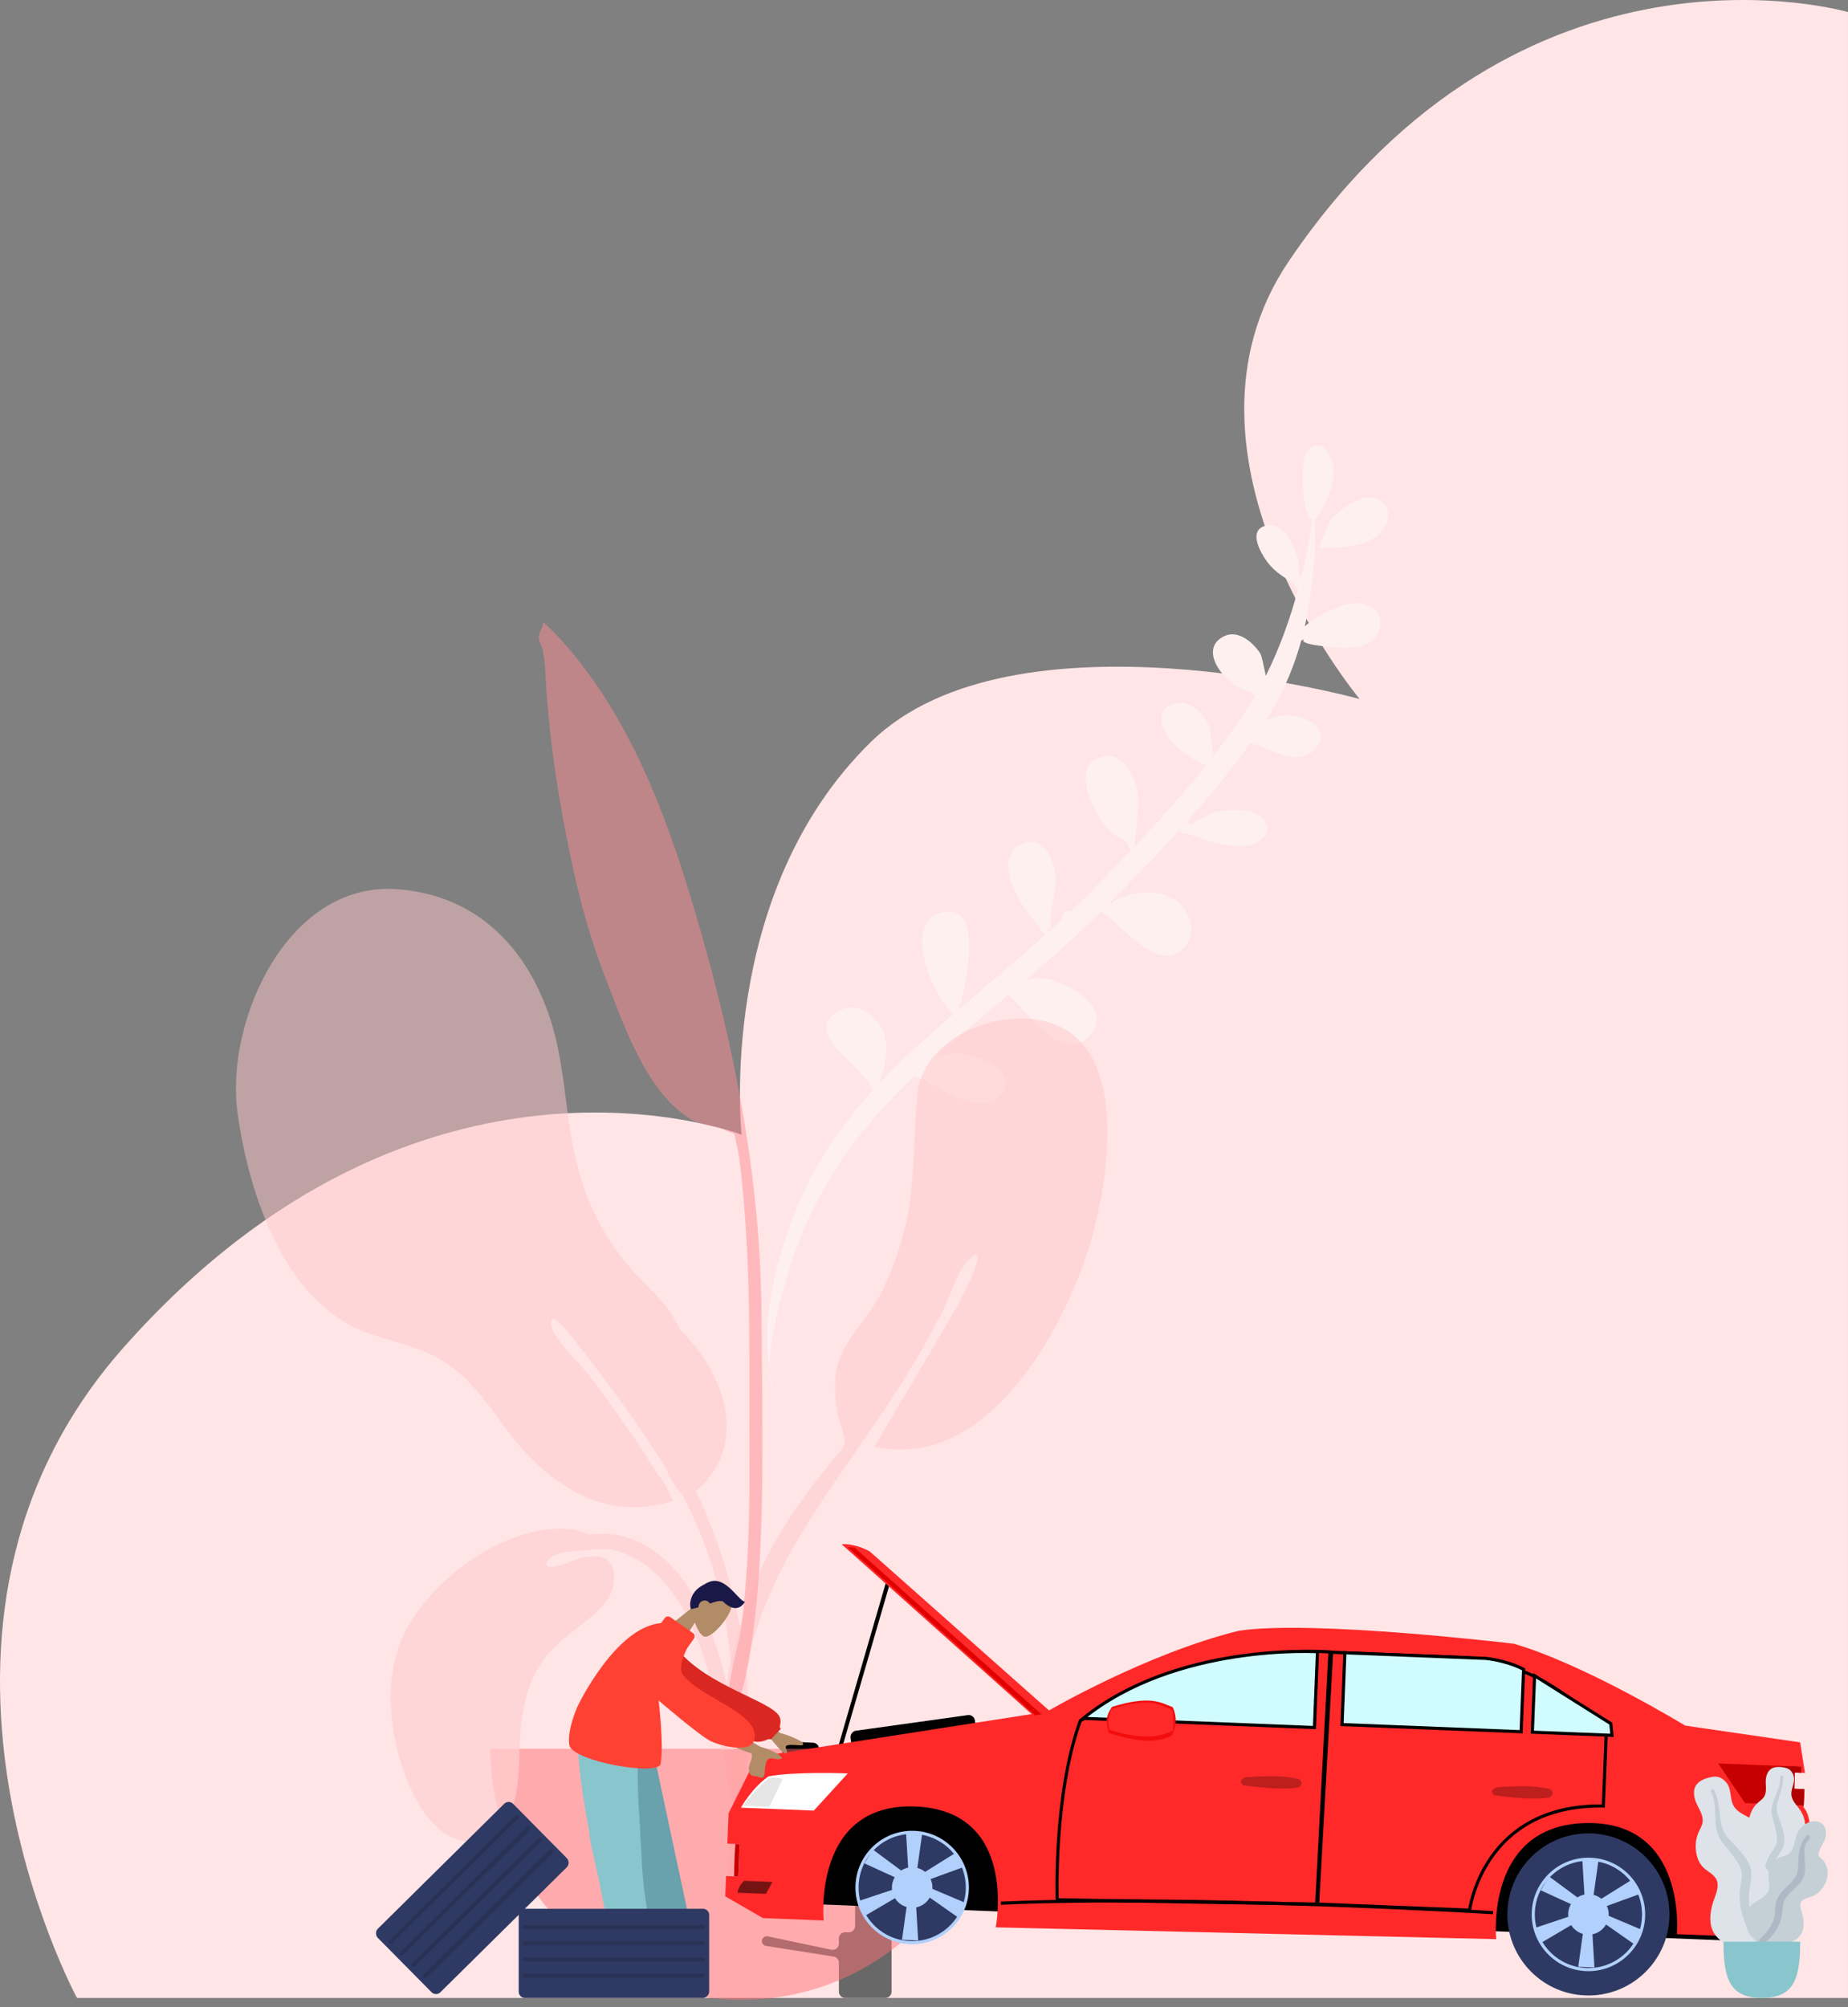 <svg width="593" height="644" viewBox="0 0 593 644" fill="none" xmlns="http://www.w3.org/2000/svg">
<rect x="0" y="0" width="593" height="644" fill="#808080" stroke="none"/>
<path d="M592.996 3.874C592.996 3.874 488.378 -26.686 413.535 83.852C371.271 146.273 436.293 224.299 436.293 224.299C436.293 224.299 325.174 193.554 279.59 237.954C229.523 286.72 237.976 364.097 237.976 364.097C237.976 364.097 135.241 324.433 39.658 432.37C-39.802 522.1 24.703 641.091 24.703 641.091H592.996V3.874Z" fill="#FFE5E6"/>
<path d="M286.092 622.016C286.092 620.911 285.197 620.016 284.092 620.016H282.89C281.786 620.016 280.89 619.12 280.89 618.016V609.929C280.89 608.825 279.995 607.929 278.89 607.929H276.388C275.283 607.929 274.388 608.825 274.388 609.929V618.016C274.388 619.12 273.493 620.016 272.388 620.016H271.186C270.082 620.016 269.186 620.911 269.186 622.016V623.67C269.186 624.941 268.017 625.889 266.774 625.628L246.357 621.329C245.388 621.125 244.478 621.864 244.478 622.854C244.478 623.62 245.036 624.273 245.793 624.392L267.498 627.819C268.47 627.973 269.186 628.811 269.186 629.795V639.09C269.186 640.195 270.082 641.09 271.186 641.09H284.092C285.197 641.09 286.092 640.195 286.092 639.09L286.092 622.016Z" fill="#686868"/>
<rect width="40.314" height="15.605" rx="2" transform="matrix(-0.99 0.138 0.138 0.99 312.552 550.06)" fill="black"/>
<rect width="11.704" height="18.206" rx="2" transform="matrix(-0.999 -0.05 -0.05 0.999 262.929 559.3)" fill="black"/>
<rect width="1.3" height="57.219" transform="matrix(-0.96 -0.279 -0.279 0.96 286.092 506.208)" fill="black"/>
<path fill-rule="evenodd" clip-rule="evenodd" d="M435.181 160.642C440.605 157.951 447.835 161.071 444.819 168.184C441.588 175.8 429.642 175.894 422.896 175.743C423.571 175.708 425.745 168.724 426.49 167.668C428.685 164.555 431.846 162.299 435.181 160.642ZM372.687 297.193C371.319 298.364 372.576 297.303 372.687 297.193V297.193ZM440.406 195.09C443.58 197.517 443.731 201.803 441.138 204.703C438.051 208.156 432.413 208.031 428.205 207.694C426.302 207.542 416.137 206.727 418.547 205.064C418.361 205.134 417.974 205.304 417.56 205.535C417.337 206.349 417.103 207.161 416.859 207.969C416.919 208.004 416.97 208.042 417.034 208.077C416.965 208.046 416.916 208.014 416.855 207.983C414.411 216.061 410.932 223.753 406.376 230.95C408.08 230.278 409.846 229.77 411.636 229.544C416.939 228.873 428.094 232.995 422.162 240.057C416.475 246.828 407.621 239.564 401.166 238.563C394.906 247.303 388.003 255.68 380.769 263.777C381.212 263.916 381.601 264.205 381.824 264.655C384.726 263.183 387.75 261.076 390.436 260.505C394.312 259.683 402.259 259.185 405.189 262.655C408.791 266.922 404.929 270.388 400.673 271.207C394.5 272.394 386.421 269.377 380.481 267.339C379.802 267.459 379.06 267.26 378.617 266.717C378.486 266.673 378.355 266.631 378.227 266.59C370.901 274.647 363.295 282.439 355.736 290.059C355.816 290.055 355.897 290.05 355.98 290.046C357.952 288.752 360.068 287.69 362.36 287.134C367.664 285.841 373.905 285.835 378.209 289.674C382.496 293.496 384.015 300.181 379.579 304.473C370.701 313.065 357.62 293.475 353.142 292.658C345.46 300.321 337.336 307.48 329.085 314.495C330.022 314.21 330.983 314 331.977 313.906C340.067 313.131 359.058 323.053 349.129 332.816C340.476 341.323 330.461 324.949 323.488 319.222C315.713 325.761 307.895 332.254 300.297 339.001C304.441 337.9 308.446 337.738 312.888 339.081C317.485 340.472 324.902 343.944 321.996 350.153C319.041 356.466 310.134 353.593 305.495 351.589C302.965 350.496 297.892 346.806 293.437 345.252C281.313 356.702 270.811 369.314 262.861 384.171C257.897 393.447 254.131 403.358 251.48 413.544C249.787 420.045 246.453 430.965 247.121 439.427C243.939 422.489 249.692 402.146 255.889 387.006C261.587 373.084 270.115 360.862 280.104 349.861C277.598 342.32 256.499 331.442 269.112 324.435C275.81 320.73 282.67 326.878 284.134 333.388C285.14 337.862 283.608 343.484 281.982 347.826C285.124 344.473 288.39 341.227 291.756 338.089C296.408 333.752 301.171 329.541 305.98 325.383C298.056 317.937 290.557 296.647 301.181 293.166C316.871 288.039 309.316 317.078 308.222 322.521C307.911 322.539 307.669 322.445 307.491 322.244C307.579 322.742 307.681 323.275 307.805 323.813C317.009 315.896 326.35 308.135 335.382 300.029C334.568 299.427 333.275 297.128 332.258 295.905C329.963 293.146 327.768 290.264 326.163 287.037C323.629 281.937 321.184 273.802 327.903 270.803C335.21 267.534 338.682 276.735 338.733 282.223C338.768 286.019 337.734 289.625 337.196 293.346C337.028 294.506 337.676 299.737 336.095 297.487C336.17 298.317 336.181 298.917 336.144 299.343C337.765 297.881 339.375 296.403 340.974 294.913C340.9 294.725 340.845 294.52 340.832 294.283C340.746 292.646 342.392 292.016 343.547 292.495C345.657 290.49 347.746 288.459 349.798 286.388C354.147 281.999 358.559 277.486 362.941 272.876C361.99 272.059 362.368 270.928 361.479 270.061C360.591 269.196 358.843 268.717 357.8 267.913C355.174 265.89 352.997 262.943 351.423 260.043C348.824 255.251 345.465 245.197 353.058 242.913C360.885 240.555 364.857 250.233 365.36 256.283C365.458 257.455 364.581 268.016 363.909 271.851C372.017 263.285 379.991 254.397 387.216 245.354C385.025 245.334 378.815 240.844 377.559 239.619C374.496 236.631 369.626 230.029 374.997 226.535C379.772 223.436 385.658 227.925 387.7 232.287C388.036 233.005 389.219 239.691 389.312 242.69C392.302 238.855 395.154 234.998 397.808 231.129C399.578 228.556 401.232 225.915 402.779 223.218C402.406 223.007 402.056 222.639 401.725 222.181C393.761 220.829 383.607 208.398 392.961 204.073C397.415 202.017 402.246 206.262 404.428 209.737C404.875 210.448 405.599 214.023 406.188 216.843C410.639 207.909 414.041 198.451 416.63 188.753C415.937 188.581 415.35 188.051 415.273 187.14C411.406 184.934 408.352 183.098 405.653 178.858C403.976 176.224 400.956 170.207 405.884 168.745C412.296 166.843 416.324 176.64 416.848 181.465C416.909 182.025 416.907 183.654 416.886 185.147C417.108 185.117 417.333 185.12 417.554 185.159C419.027 179.155 420.202 173.072 421.137 166.98C417.637 165.853 417.032 147.467 419.363 144.849C424.571 138.987 428.246 147.455 427.968 151.93C427.639 157.207 425.249 162.007 422.402 166.268C422.097 166.719 422.184 166.697 422.105 166.068C422.061 166.379 421.957 166.608 421.803 166.774C421.95 169.552 422.236 172.396 422.099 174.854C421.705 181.893 420.885 188.973 419.695 195.922C419.405 197.612 419.074 199.288 418.702 200.949C421.515 198.552 425.308 196.422 426.792 195.756C430.644 194.029 436.58 192.164 440.406 195.09ZM246.669 439.45C246.848 441.905 247.29 444.153 248.117 446.006C247.497 443.896 247.021 441.703 246.669 439.45Z" fill="#FFF0F0"/>
<g opacity="0.7">
<path opacity="0.7" fill-rule="evenodd" clip-rule="evenodd" d="M329.674 326.896C314.61 326.115 295.981 334.91 294.373 351.29C293.206 363.191 293.568 375.059 291.761 386.942C290.316 396.439 287.261 405.556 283.094 414.208C279.086 422.527 270.774 429.608 268.612 438.495C267.235 444.158 268.006 452.124 269.906 457.663C272.217 464.398 270.989 463.866 266.384 469.517C257.361 480.591 249.237 491.947 243.491 505.173C235.215 524.224 229.79 546.492 232.861 567.345C233.252 569.994 233.715 579.497 237.361 580.161C241.432 580.904 239.528 575.469 239.311 573.713C237.926 562.511 236.695 552.719 238.366 541.342C244.813 497.445 276.294 468.524 296.792 431.268C297.919 429.346 300.298 424.771 301.952 421.753C304.563 416.988 307.188 407.921 310.723 404.388C317.381 397.731 311.26 411.113 309.963 413.668C308.323 416.899 306.518 420.334 304.837 423.165C297.147 436.291 288.563 450.618 280.62 464.148C314.972 471.977 339.165 430.666 348.383 403.505C355.978 381.129 365.066 328.811 329.674 326.896Z" fill="#FFC7C9"/>
<path opacity="0.7" fill-rule="evenodd" clip-rule="evenodd" d="M127.773 285.342C152.956 287.34 169.122 303.963 176.648 327.212C180.704 339.741 181.168 352.612 183.422 365.487C186.813 384.859 194.108 399.539 208.366 413.34C212.782 417.614 216.036 422.003 218.35 426.698C222.942 431.386 226.94 436.691 229.877 443.176C233.628 451.459 234.69 461.397 230.358 469.654C229.194 471.874 226.288 476.33 223.277 478.355C234.551 502.373 240.749 528.677 240.05 554.947C239.628 570.806 238.854 586.671 237.951 602.509C237.708 606.762 236.324 613.785 234.244 606.653C232.341 600.129 234.728 589.888 234.949 583.072C236.023 549.87 236.942 519.682 223.279 488.662C221.846 485.411 220.327 482.186 218.745 478.987C218.652 478.933 218.566 478.868 218.479 478.805C218.418 478.851 218.364 478.901 218.303 478.947C218.202 478.767 218.064 478.552 217.903 478.312C217.449 477.844 217.053 477.252 216.676 476.591C215.464 474.911 214.092 472.938 214.085 471.857C214.085 471.849 214.09 471.836 214.09 471.828C205.632 458.016 195.944 444.966 186.048 432.171C186.123 432.264 175.315 417.544 176.986 425.684C177.792 429.607 185.741 437.078 188.952 441.233C196.054 450.478 204.395 462.191 211.325 473.518C212.258 474.054 213.576 476.686 214.529 478.647C215.055 479.64 215.546 480.642 216.028 481.514C191.47 489.631 172.367 473.282 159.341 454.266C159.325 454.244 159.311 454.22 159.296 454.198C155.332 448.944 151.271 443.726 146.198 439.573C137.735 432.642 128.671 431.419 118.692 428.008C91.478 418.707 79.908 383.427 76.233 357.249C72.087 327.716 92.367 282.43 127.773 285.342Z" fill="#FFC7C9"/>
<path opacity="0.7" fill-rule="evenodd" clip-rule="evenodd" d="M177.517 202.637C203.362 229.545 215.848 266.867 225.736 301.954C236.778 341.142 244.072 380.934 244.352 421.677C244.536 448.446 245.264 475.382 243.702 502.119C243.148 511.615 242.201 521.128 240.697 530.521C240.573 531.293 237.206 552.268 233.986 547.38C232.154 544.601 237.436 525.622 237.835 522.461C240.081 504.657 240.602 486.722 240.493 468.789C240.313 439.263 241.183 409.889 238.191 380.472C237.746 376.08 237.393 371.466 236.35 367.17C235.242 362.602 236.653 364.596 233.046 362.787C229.541 361.029 225.21 361.28 221.574 359.075C207.15 350.325 199.771 327.852 194.028 313.106C187.46 296.243 183.468 278.261 180.279 260.515C177.938 247.477 176.264 234.518 175.317 221.312C175.018 217.15 175.001 212.798 174.183 208.705C173.963 207.601 172.857 205.648 172.897 204.671C172.982 202.602 174.231 201.385 174.333 199.646C175.415 200.62 176.477 201.618 177.517 202.637Z" fill="#FF8D92"/>
<path opacity="0.7" fill-rule="evenodd" clip-rule="evenodd" d="M318.444 561.144C318.444 605.644 282.381 641.718 237.897 641.718C193.412 641.718 157.35 605.644 157.35 561.144" fill="#FF6F74"/>
<path opacity="0.7" fill-rule="evenodd" clip-rule="evenodd" d="M231.434 561.401H235.69C235.395 556.059 235.005 550.727 234.112 545.445C230.698 525.243 220.022 495.572 196.608 492.293C195.744 492.171 192.567 492.151 188.718 492.376C186.893 491.357 184.85 490.74 182.697 490.598C162.762 489.128 140.5 505.216 130.884 521.958C123.132 535.456 124.438 553.181 129.226 567.522C132.432 577.123 139.43 590.811 151.099 590.945C165.699 591.112 166.403 573.061 166.685 562.509C167.061 548.48 168.833 536.258 179.884 526.696C182.459 524.468 185.275 522.508 187.876 520.311C191.95 516.873 196.452 513.352 196.977 507.664C197.701 499.816 193.272 498.404 186.511 499.862C185.358 500.11 173.747 505.322 175.466 501.202C175.991 499.944 177.908 498.947 180.328 498.199C186.589 497.518 194.055 496.728 196.203 497.2C219.369 502.284 228.389 534.384 230.784 554.779C231.043 556.981 231.252 559.189 231.434 561.401Z" fill="#FFC7C9"/>
</g>
<rect x="243.524" y="566.042" width="326.411" height="44.215" transform="rotate(2.279 243.524 566.042)" fill="black"/>
<path d="M336.613 548.84C336.613 548.84 367.925 530.563 397.497 523.281C421.068 519.663 485.832 527.447 485.832 527.447C508.653 534.105 540.75 553.709 540.75 553.709L577.628 559.081L579.189 568.904L575.941 568.775L575.734 573.972L578.982 574.102L578.75 579.949C581.869 583.327 580.883 591.747 578.831 594.268L578.391 605.313L574.286 610.356L574.079 615.554L567.973 621.818L538.087 620.629C538.087 620.629 541.484 584.323 508.921 584.979C476.358 585.636 480.108 622.226 480.108 622.226L319.527 618.439C319.527 618.439 326.874 580.989 293.739 579.67C260.604 578.352 264.302 616.242 264.302 616.242L244.811 615.466L232.725 608.478L232.983 601.981L236.882 602.136L237.295 591.741L233.397 591.585L233.785 581.84L240.149 569.078C240.149 569.078 241.276 565.302 247.876 562.962L331.035 550.003L270.082 495.518C270.082 495.518 274.006 495.024 279.1 497.829L336.613 548.84Z" fill="#FF2929"/>
<path d="M321.137 610.694C383.065 607.953 479.144 613.728 479.144 613.728" stroke="black"/>
<path d="M246.621 569.987C255.144 568.374 272.037 569.046 272.037 569.046L261.15 580.977L237.761 580.046C237.761 580.046 241.268 573.678 246.621 569.987Z" fill="white"/>
<path d="M246.595 570.636C249.219 570.09 251.143 570.817 251.143 570.817L246.883 579.758L238.436 579.422C238.436 579.422 242.567 573.73 246.595 570.636Z" fill="#E6E6E6"/>
<path d="M426.066 530.04C426.602 530.077 427.016 530.113 427.301 530.14L422.798 610.997L339.217 609.601C339.21 609.348 339.202 608.996 339.195 608.554C339.178 607.567 339.165 606.129 339.175 604.329C339.197 600.728 339.317 595.68 339.709 589.892C340.492 578.359 342.356 563.928 346.665 552.16C368.226 538.815 388.493 533.322 403.376 531.165C410.834 530.084 416.94 529.841 421.177 529.868C423.295 529.881 424.947 529.962 426.066 530.04Z" stroke="black"/>
<path d="M515.34 556.03C515.372 556.071 515.401 556.107 515.425 556.138L514.495 579.505C495.122 579.2 484.355 587.579 478.447 596.106C475.477 600.394 473.742 604.707 472.75 607.947C472.253 609.568 471.942 610.922 471.754 611.873C471.667 612.316 471.606 612.671 471.567 612.926L422.497 610.973L426.767 530.151L470.032 531.873C484.182 532.76 495.557 538.855 503.405 544.744C507.328 547.688 510.365 550.577 512.419 552.728C513.446 553.803 514.227 554.693 514.75 555.313C515.011 555.624 515.209 555.866 515.34 556.03Z" stroke="black"/>
<path d="M421.791 554.331L347.587 551.379C362.474 539.371 381.12 534.006 396.203 531.656C403.912 530.456 410.678 530.045 415.515 529.934C417.934 529.878 419.869 529.898 421.199 529.931C421.864 529.948 422.377 529.968 422.724 529.984C422.736 529.985 422.748 529.985 422.76 529.986L421.791 554.331Z" fill="#D1FCFF" stroke="black"/>
<path d="M516.888 553.072L517.273 556.829L491.711 555.812L492.432 537.684L516.888 553.072Z" fill="#D1FCFF" stroke="black"/>
<path d="M488.373 535.394C488.6 535.51 488.779 535.607 488.908 535.679L488.113 555.669L430.638 553.382L431.555 530.342L476.847 532.144C480.836 532.626 483.922 533.551 486.007 534.353C487.051 534.755 487.844 535.126 488.373 535.394Z" fill="#D1FCFF" stroke="black"/>
<path d="M238.779 603.513C241.378 603.616 247.875 603.875 247.875 603.875L245.771 607.695L236.675 607.333C236.675 607.333 236.753 605.384 238.779 603.513Z" fill="black" fill-opacity="0.54"/>
<path d="M235.996 591.689C236.302 591.701 237.295 591.741 237.295 591.741L236.882 602.136L235.582 602.084C235.582 602.084 235.56 596.877 235.996 591.689Z" fill="#C60000"/>
<path d="M356.831 547.692C369.347 543.854 372.502 546.363 376.348 547.818C377.741 551.089 377.577 553.735 375.987 556.914C371.335 559.332 365.488 559.099 355.846 556.112C354.891 552.942 354.583 550.945 356.831 547.692Z" fill="#F30D0D"/>
<path d="M356.805 548.342C369.321 544.504 371.826 546.987 375.673 548.442C376.946 549.143 376.34 555.273 376.34 555.273C371.689 557.691 365.816 558.108 356.174 555.122C354.701 552.162 356.805 548.342 356.805 548.342Z" fill="#FF2929"/>
<path d="M399.574 570.318C410.495 569.44 413.328 570.274 416.745 570.804C418.045 571.829 417.962 572.629 416.635 573.558C412.599 574.185 407.45 573.98 398.9 572.852C397.988 571.868 397.67 571.254 399.574 570.318Z" fill="black" fill-opacity="0.26"/>
<path d="M480.137 573.524C491.059 572.646 493.891 573.48 497.309 574.01C498.609 575.036 498.525 575.835 497.199 576.764C493.163 577.391 488.014 577.186 479.463 576.058C478.551 575.074 478.234 574.46 480.137 573.524Z" fill="black" fill-opacity="0.26"/>
<path d="M551.329 565.843L577.967 566.903L577.89 568.852L575.941 568.775L575.734 573.972L578.982 574.102L578.776 579.299L559.934 578.55L551.329 565.843Z" fill="#C60000"/>
<path d="M571.47 566.645L577.967 566.903L577.89 568.852L575.941 568.775L575.734 573.972L578.983 574.102L578.776 579.299L570.979 578.989L571.186 573.791L569.887 573.74L570.093 568.542L571.393 568.594L571.47 566.645Z" fill="#B10000"/>
<circle r="17.706" transform="matrix(0.999 0.04 -0.04 0.999 292.705 605.658)" fill="#2E3A63" stroke="#B1D0FC"/>
<circle cx="292.705" cy="605.658" r="6.502" transform="rotate(2.279 292.705 605.658)" fill="#B1D0FC"/>
<path d="M290.739 588.011L295.937 588.217L294.12 601.16L291.521 601.056L290.739 588.011Z" fill="#B1D0FC"/>
<path d="M306.683 594.502L308.962 599.177L297.245 603.442L296.106 601.104L306.683 594.502Z" fill="#B1D0FC"/>
<path d="M280.039 593.441L277.395 597.921L288.736 603.103L290.058 600.864L280.039 593.441Z" fill="#B1D0FC"/>
<path d="M277.494 614.784L275.342 610.049L287.095 606.136L288.171 608.504L277.494 614.784Z" fill="#B1D0FC"/>
<path d="M307.244 615.128L309.766 610.578L298.361 605.745L297.1 608.019L307.244 615.128Z" fill="#B1D0FC"/>
<path d="M289.434 622.448L294.632 622.654L293.849 609.609L291.25 609.505L289.434 622.448Z" fill="#B1D0FC"/>
<circle cx="509.707" cy="614.293" r="26.009" transform="rotate(2.279 509.707 614.293)" fill="#2E3A63"/>
<circle cx="509.707" cy="614.293" r="17.706" transform="rotate(2.279 509.707 614.293)" fill="#2E3A63" stroke="#B1D0FC"/>
<circle r="6.502" transform="matrix(0.999 0.04 -0.04 0.999 509.707 614.294)" fill="#B1D0FC"/>
<path d="M507.741 596.646L512.939 596.852L511.122 609.795L508.523 609.691L507.741 596.646Z" fill="#B1D0FC"/>
<path d="M523.684 603.137L525.964 607.812L514.247 612.077L513.107 609.739L523.684 603.137Z" fill="#B1D0FC"/>
<path d="M497.041 602.076L494.397 606.556L505.738 611.738L507.06 609.498L497.041 602.076Z" fill="#B1D0FC"/>
<path d="M494.496 623.419L492.344 618.684L504.097 614.771L505.173 617.139L494.496 623.419Z" fill="#B1D0FC"/>
<path d="M524.246 623.763L526.768 619.213L515.363 614.38L514.102 616.654L524.246 623.763Z" fill="#B1D0FC"/>
<path d="M506.436 631.083L511.634 631.289L510.851 618.244L508.252 618.14L506.436 631.083Z" fill="#B1D0FC"/>
<path d="M334.179 550.073L274.234 496.599L272.016 496.472L332.211 550.431L334.179 550.073Z" fill="#E00000"/>
<path fill-rule="evenodd" clip-rule="evenodd" d="M222.16 515.81C222.162 513.521 222.785 511.225 224.47 509.463C229.323 504.384 235.652 511.573 234.812 515.457C233.971 519.341 228.06 526.092 225.817 525.068C224.922 524.659 223.755 522.903 222.982 520.616L217.954 528.666L212.061 523.829L222.16 515.81Z" fill="#B28B67"/>
<path fill-rule="evenodd" clip-rule="evenodd" d="M231.881 513.783C230.699 513.583 229.414 513.976 227.79 514.543C227.679 514.337 227.528 514.15 227.338 513.993C226.524 513.321 225.301 513.456 224.606 514.294C224.254 514.719 224.105 515.244 224.15 515.746C223.398 515.96 222.587 516.162 221.706 516.335C220.909 513.975 222.133 510.029 226.048 508.477C232.107 503.896 236.787 513.71 239.046 513.959C237.654 516.288 235.242 517.101 231.881 513.783Z" fill="#191847"/>
<path fill-rule="evenodd" clip-rule="evenodd" d="M201.956 621.076L221.808 618.896L207.095 550.101H189.314L201.956 621.076Z" fill="#69A1AC"/>
<path fill-rule="evenodd" clip-rule="evenodd" d="M195.061 618.97H208.733C205.465 602.077 206.115 595.575 205.465 589.073C205.465 583.871 203.608 570.519 205.425 550.101H185.406C184.414 568.064 189.555 588.237 189.209 589.073C188.864 589.909 193.11 605.315 195.061 618.97Z" fill="#89C5CC"/>
<path fill-rule="evenodd" clip-rule="evenodd" d="M240.09 548.314L250.268 556.037C253.12 556.837 255.481 557.813 257.351 558.965C257.783 559.375 258.282 560.199 256.383 560.027C254.484 559.855 252.473 559.756 252.166 560.377C251.858 560.998 252.961 561.764 252.369 562.599C251.975 563.155 250.397 561.718 247.635 558.287L237.326 553.892L240.09 548.314ZM214.517 546.67L218.866 542.77C236.034 555.302 242.52 560.078 244.479 560.642C247.03 561.377 250.168 562.742 250.985 564.161C248.77 565.406 246.419 562.444 245.703 566.219C245.016 568.117 246.198 571.495 243.017 570.062C242.625 569.885 240.39 570.152 240.42 568.276C239.801 566.422 241.793 564.479 241.167 562.625C239.207 562.068 230.065 559.258 214.517 546.67Z" fill="#B28B67"/>
<path fill-rule="evenodd" clip-rule="evenodd" d="M212.331 526.766L215.125 525.673C222.452 540.017 247.667 545.434 250.141 550.853C251.049 552.841 249.659 554.244 250.593 554.707L247.326 558.133C246.563 557.563 245.446 559.148 242.456 558.853C239.466 558.558 215.634 544.91 212.331 526.766Z" fill="#DB2721"/>
<path fill-rule="evenodd" clip-rule="evenodd" d="M220.568 528.772C220.568 528.772 217.185 534.819 219.165 537.423C224.981 545.073 245.229 550.164 241.817 558.847C240.504 562.186 232.065 560.558 228.175 558.745C224.596 557.077 211.337 545.629 211.337 545.629C211.337 545.629 213.096 560.016 211.983 565.977C211.23 570.004 183.607 565.16 182.697 559.94C181.858 555.131 185.339 547.511 185.339 547.511C185.339 547.511 197.466 522 212.163 520.812L213.259 519.257C213.684 518.654 214.491 518.49 215.062 518.888L222.377 524.014C222.948 524.413 223.067 525.227 222.642 525.83L222.641 525.831L220.568 528.772Z" fill="#FF4133"/>
<rect width="61.121" height="28.61" rx="2" transform="matrix(-1 0 0 1 227.572 612.481)" fill="#2E3A63"/>
<rect width="58.52" height="1.3" rx="0.65" transform="matrix(-1 0 0 1 226.272 617.683)" fill="#283255"/>
<rect width="58.52" height="1.3" rx="0.65" transform="matrix(-1 0 0 1 226.272 622.884)" fill="#283255"/>
<rect width="58.52" height="1.3" rx="0.65" transform="matrix(-1 0 0 1 226.272 628.086)" fill="#283255"/>
<rect width="58.52" height="1.3" rx="0.65" transform="matrix(-1 0 0 1 226.272 633.288)" fill="#283255"/>
<rect width="61.121" height="28.61" rx="2" transform="matrix(-0.711 0.703 0.703 0.711 163.231 577.369)" fill="#2E3A63"/>
<rect width="58.52" height="1.3" rx="0.65" transform="matrix(-0.711 0.703 0.703 0.711 165.966 581.981)" fill="#283255"/>
<rect width="58.52" height="1.3" rx="0.65" transform="matrix(-0.711 0.703 0.703 0.711 169.625 585.678)" fill="#283255"/>
<rect width="58.52" height="1.3" rx="0.65" transform="matrix(-0.711 0.703 0.703 0.711 173.285 589.375)" fill="#283255"/>
<rect width="58.52" height="1.3" rx="0.65" transform="matrix(-0.711 0.703 0.703 0.711 176.944 593.072)" fill="#283255"/>
<path fill-rule="evenodd" clip-rule="evenodd" d="M571.582 567.019C570.678 566.91 569.713 566.949 568.872 567.301C567.085 568.05 566.577 570.134 566.601 571.828C566.628 573.652 567.02 575.643 565.615 577.112C564.97 577.788 564.167 578.305 563.533 578.992C562.855 579.728 562.324 580.569 561.93 581.472C561.208 583.131 560.853 585.081 561.514 586.822C562.096 588.354 563.559 589.737 563.243 591.479C562.913 593.296 561.057 594.686 559.896 596.039C558.582 597.571 557.373 599.529 557.174 601.538C556.984 603.464 557.833 605.411 559.136 606.866C561.74 609.774 565.653 611.2 569.599 611.191C571.275 611.187 573.172 611.113 574.618 610.224C575.064 609.949 575.3 609.641 575.566 609.213C575.804 608.829 576.119 608.579 576.483 608.307C577.283 607.71 577.861 606.905 578.229 606.005C579.661 602.506 578.517 598.178 576.513 595.071C576.038 594.335 575.649 593.627 575.879 592.75C576.12 591.834 576.712 591.008 577.235 590.221C577.753 589.443 578.343 588.701 578.747 587.859C579.171 586.978 579.29 586.055 579.215 585.091C579.075 583.279 578.282 581.608 577.161 580.151C576.08 578.747 574.811 577.405 574.809 575.566C574.805 573.617 576.125 571.883 575.563 569.902C575.33 569.082 574.863 568.24 574.109 567.748C573.386 567.276 572.432 567.122 571.582 567.019Z" fill="#DDE3E9"/>
<path fill-rule="evenodd" clip-rule="evenodd" d="M572.172 570.135C572.155 569.873 571.841 569.716 571.593 569.785C571.267 569.874 571.273 570.175 571.282 570.443C571.308 571.266 571.188 572.066 570.987 572.865C570.57 574.526 569.8 576.056 569.19 577.651C568.581 579.245 568.295 580.89 568.652 582.577C568.989 584.167 569.519 585.716 569.864 587.308C570.168 588.711 570.492 590.191 570.028 591.591C569.583 592.938 568.598 594.035 567.888 595.253C566.42 597.774 565.768 600.57 565.681 603.447C565.641 604.783 565.677 606.132 565.991 607.443C566.172 608.197 566.415 609.217 567.07 609.738C567.372 609.978 567.889 610.061 568.143 609.705C568.382 609.372 568.172 608.855 568.096 608.5C567.768 606.96 567.702 605.386 567.781 603.823C567.857 602.309 568.038 600.797 568.521 599.351C568.969 598.009 569.65 596.803 570.451 595.629C571.268 594.433 572.117 593.234 572.454 591.816C572.797 590.376 572.518 588.911 572.146 587.499C571.752 586.005 571.236 584.554 570.703 583.1C570.183 581.684 569.999 580.344 570.286 578.862C570.853 575.933 572.37 573.185 572.172 570.135Z" fill="#C5CFD6"/>
<path fill-rule="evenodd" clip-rule="evenodd" d="M547.715 570.573C546.597 570.908 545.486 571.449 544.688 572.297C542.993 574.101 543.513 576.826 544.449 578.817C545.457 580.96 546.983 583.114 546.123 585.573C545.727 586.703 545.062 587.727 544.687 588.866C544.286 590.083 544.113 591.35 544.135 592.62C544.176 594.953 544.804 597.442 546.511 599.161C548.014 600.674 550.472 601.558 551.034 603.781C551.62 606.1 550.187 608.696 549.55 610.893C548.83 613.379 548.46 616.316 549.303 618.794C550.11 621.168 552.149 623.035 554.457 624.087C559.068 626.19 564.422 625.866 569.045 623.83C571.008 622.965 573.193 621.902 574.413 620.109C574.79 619.555 574.902 619.069 574.984 618.426C575.057 617.85 575.293 617.393 575.574 616.884C576.193 615.767 576.44 614.519 576.39 613.265C576.196 608.392 572.536 603.861 568.521 601.216C567.57 600.59 566.735 599.952 566.536 598.796C566.328 597.589 566.579 596.308 566.772 595.109C566.962 593.923 567.257 592.742 567.28 591.54C567.305 590.28 566.951 589.128 566.347 588.025C565.212 585.955 563.387 584.385 561.291 583.238C559.272 582.133 557.065 581.197 556.077 579.023C555.03 576.72 555.65 573.992 553.929 571.938C553.217 571.087 552.217 570.332 551.07 570.137C549.969 569.95 548.767 570.258 547.715 570.573Z" fill="#DDE3E9"/>
<path fill-rule="evenodd" clip-rule="evenodd" d="M550 574.381C549.842 574.08 549.391 574.057 549.137 574.266C548.804 574.541 548.971 574.894 549.123 575.206C549.59 576.168 549.874 577.177 550.063 578.227C550.457 580.409 550.369 582.62 550.502 584.824C550.634 587.027 551.173 589.124 552.486 590.936C553.724 592.645 555.165 594.205 556.414 595.912C557.514 597.417 558.677 599.002 558.879 600.899C559.072 602.725 558.503 604.534 558.319 606.343C557.939 610.088 558.661 613.736 560.086 617.189C560.748 618.792 561.506 620.37 562.569 621.76C563.18 622.56 564.006 623.642 565.048 623.92C565.529 624.048 566.177 623.879 566.286 623.326C566.388 622.808 565.869 622.304 565.591 621.922C564.391 620.269 563.479 618.44 562.741 616.548C562.026 614.715 561.436 612.831 561.233 610.868C561.045 609.047 561.202 607.267 561.516 605.462C561.836 603.623 562.192 601.764 561.834 599.911C561.471 598.028 560.368 596.437 559.183 594.957C557.93 593.392 556.557 591.94 555.162 590.495C553.803 589.087 552.877 587.595 552.426 585.691C551.534 581.93 551.85 577.89 550 574.381Z" fill="#C5CFD6"/>
<path fill-rule="evenodd" clip-rule="evenodd" d="M582.295 584.406C580.435 584.406 578.8 585.38 577.673 586.76C576.354 588.377 576.088 590.351 575.552 592.277C575.286 593.236 574.827 594.188 574.024 594.839C573.294 595.432 572.366 595.55 571.492 595.84C569.744 596.418 568.333 597.812 567.775 599.512C567.095 601.586 567.815 603.677 567.691 605.779C567.578 607.709 565.649 608.913 564.098 609.838C562.568 610.751 561.19 611.605 560.73 613.382C560.241 615.267 560.077 617.372 560.754 619.234C561.881 622.335 565.178 623.7 568.364 623.912C571.255 624.104 574.89 623.802 577.062 621.731C578.361 620.491 578.832 618.757 578.773 617.032C578.737 615.96 578.522 614.897 578.243 613.861C578.046 613.126 577.78 612.395 577.704 611.636C577.502 609.616 579.393 609.228 581.003 608.674C583.049 607.969 584.481 606.638 585.476 604.783C586.404 603.057 586.793 601.118 586.237 599.217C585.953 598.247 585.438 597.366 584.74 596.617C584.432 596.287 583.999 596.012 583.721 595.666C583.462 595.342 583.519 594.923 583.608 594.544C584.021 592.794 585.307 591.345 585.767 589.598C586.182 588.021 585.936 586.058 584.476 585.041C583.845 584.602 583.066 584.411 582.295 584.406Z" fill="#C5CFD6"/>
<path fill-rule="evenodd" clip-rule="evenodd" d="M579.761 588.967C577.789 591.039 577.253 593.851 577.096 596.577C577.008 598.105 577.1 599.717 576.645 601.2C576.256 602.469 575.343 603.438 574.402 604.355C572.509 606.2 570.397 608.076 569.844 610.747C569.519 612.314 569.738 613.933 569.289 615.483C568.881 616.892 568.162 618.276 567.287 619.466C566.583 620.424 565.666 621.158 564.897 622.051C564.662 622.323 564.326 622.725 564.422 623.109C564.536 623.56 565.117 623.703 565.53 623.632C566.492 623.467 567.302 622.56 567.932 621.901C568.851 620.937 569.633 619.9 570.269 618.737C570.974 617.445 571.542 616.074 571.785 614.625C572.037 613.122 571.911 611.555 572.486 610.112C573.454 607.684 575.801 606.252 577.498 604.359C579.612 602.002 579.297 599.067 579.08 596.167C578.961 594.573 578.843 592.773 579.659 591.317C579.971 590.762 580.665 590.244 580.799 589.613C580.922 589.034 580.252 588.449 579.761 588.967Z" fill="#AFB9C5"/>
<path fill-rule="evenodd" clip-rule="evenodd" d="M577.658 623.026C577.658 634.88 575.699 641.09 565.352 641.09C555.006 641.09 553.046 634.88 553.046 623.026H577.658Z" fill="#89C5CC"/>
</svg>
